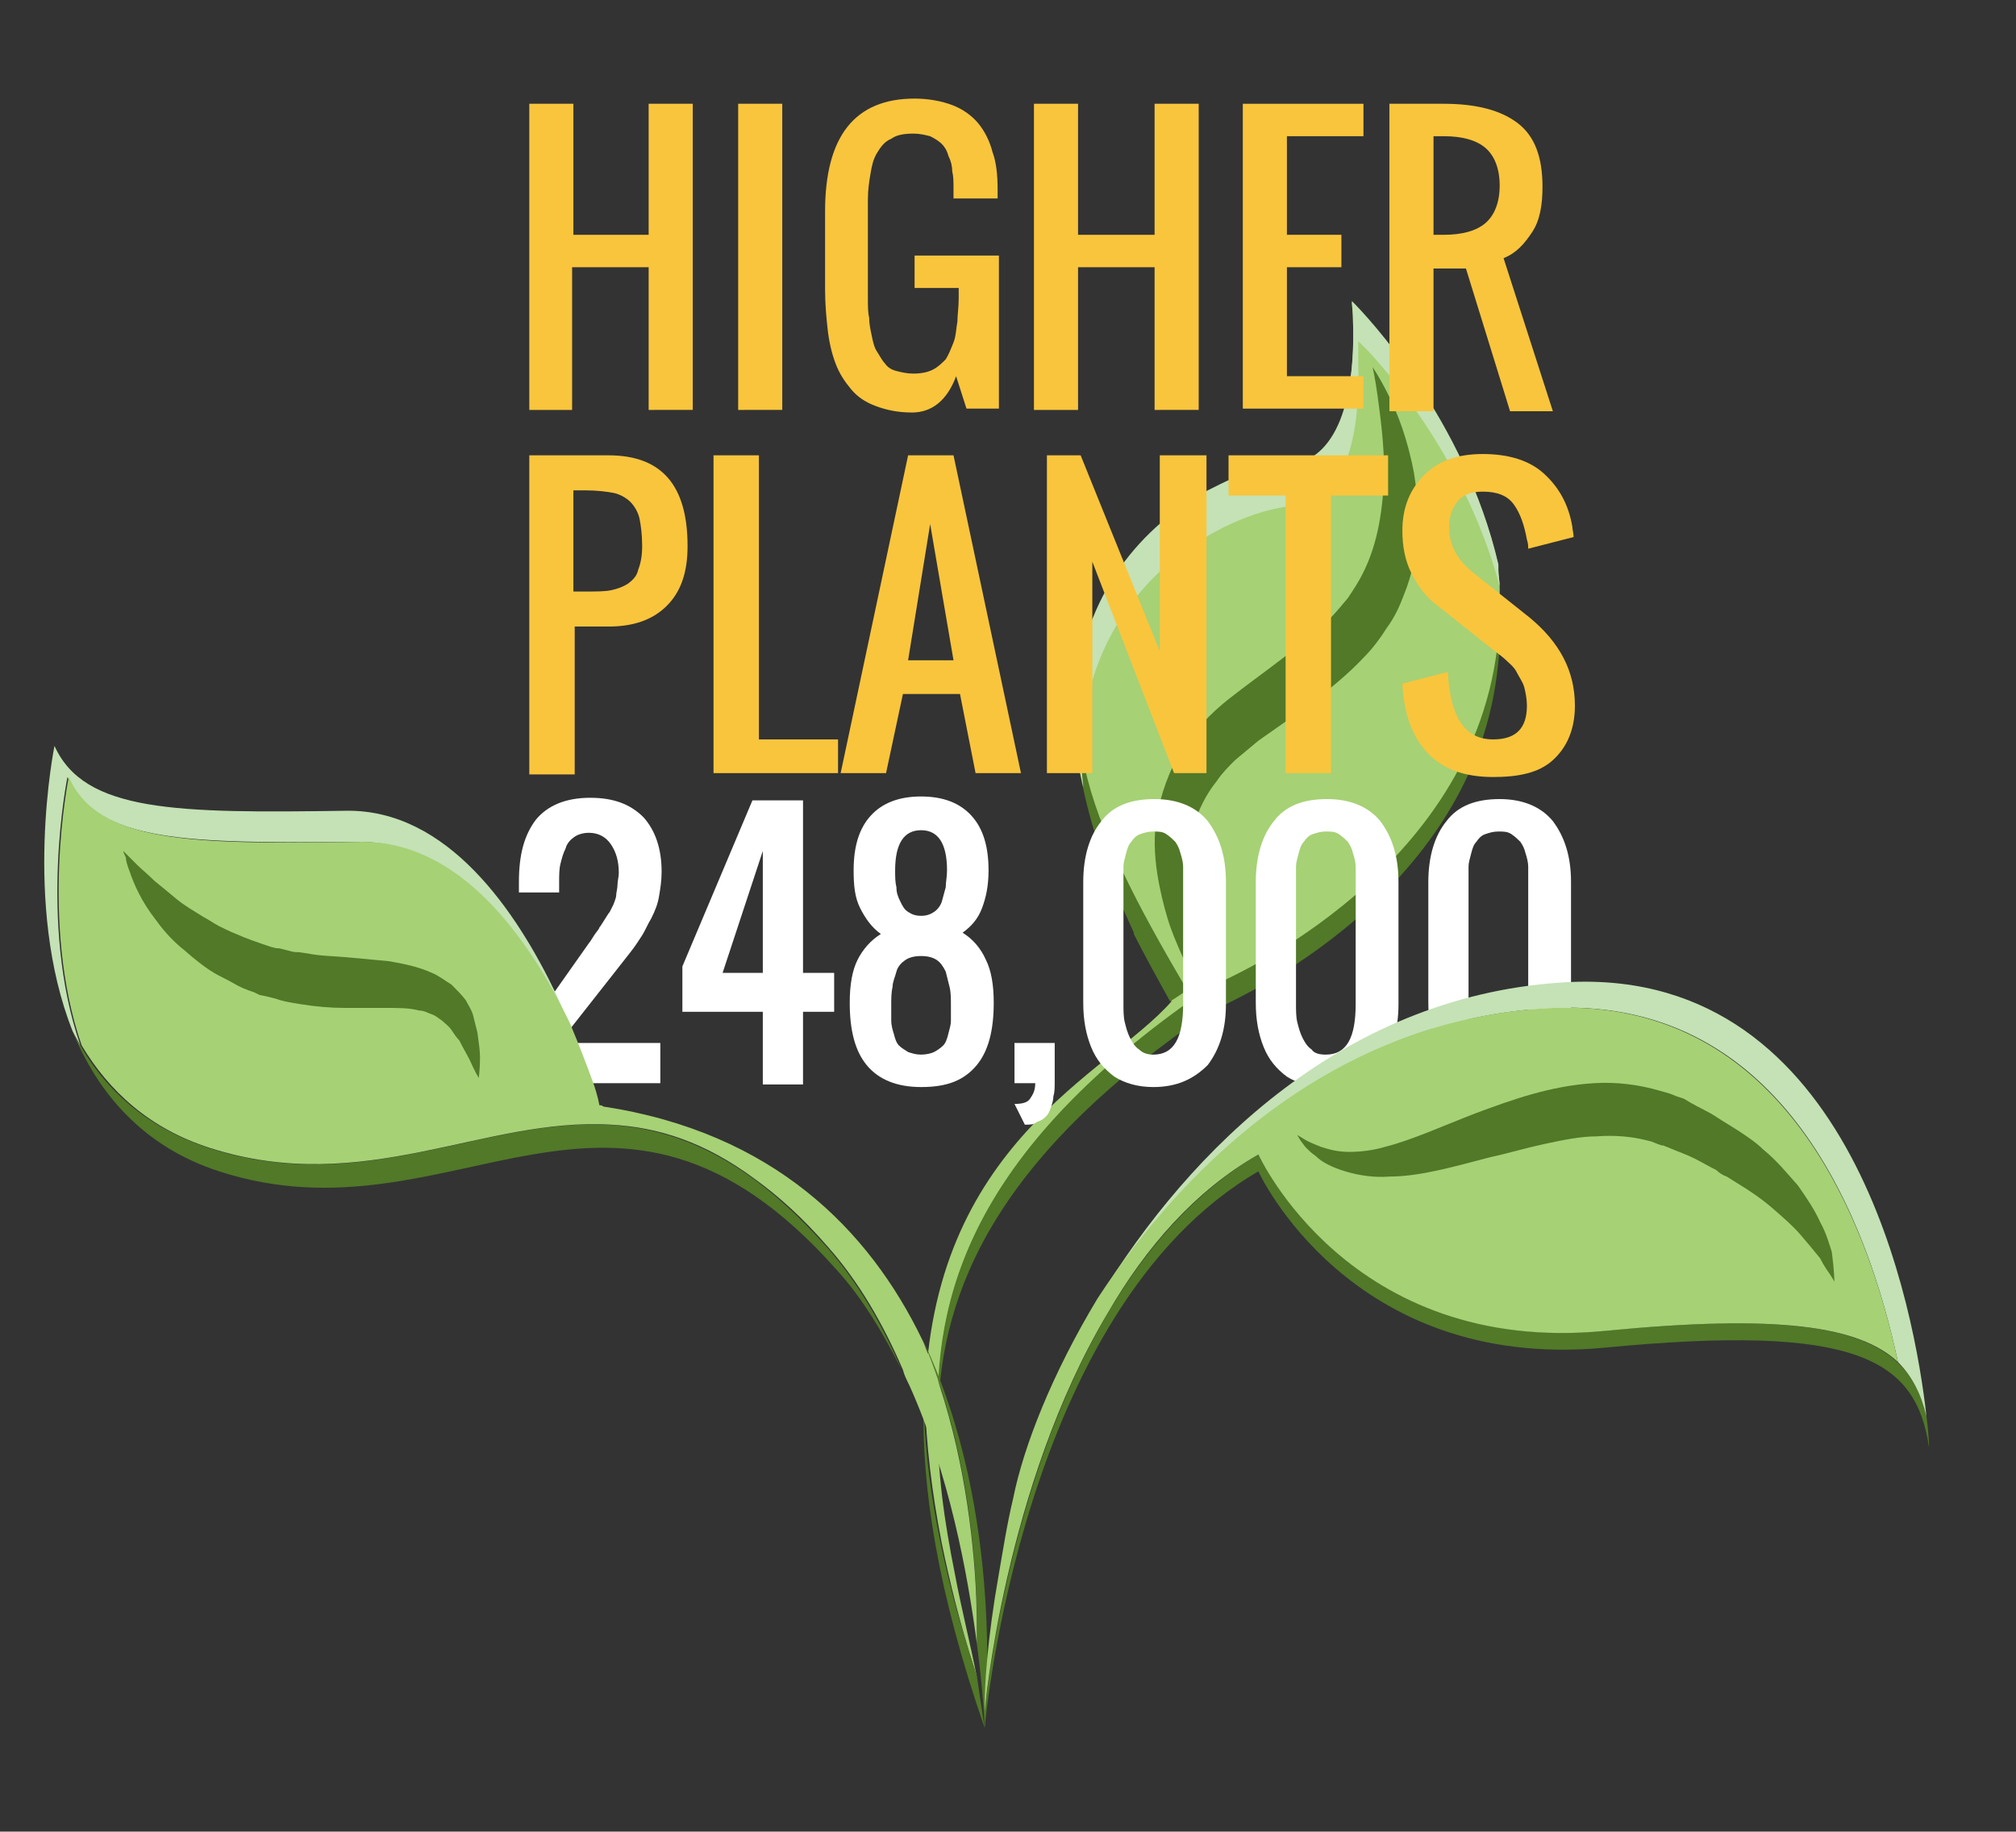 <?xml version="1.0" encoding="utf-8"?>
<!-- Generator: Adobe Illustrator 19.1.0, SVG Export Plug-In . SVG Version: 6.00 Build 0)  -->
<svg version="1.1" xmlns="http://www.w3.org/2000/svg" xmlns:xlink="http://www.w3.org/1999/xlink" x="0px" y="0px" width="155.4px"
	 height="141.2px" viewBox="0 0 155.4 141.2" enable-background="new 0 0 155.4 141.2" xml:space="preserve">
<rect x="0" y="0" width="155.4" height="141.2" fill="#333333" stroke="none"/>
<g id="back">
	<g>
		<path fill="#A6D175" d="M115.7,47.1c0,1-0.1,1.9-0.2,2.9c-2.2,18-22,26-22,26c-1,0.7-1.9,1.3-2.8,2c-12.4,9-17,17.6-18.1,25.8
			c-0.2,1.8-0.3,3.6-0.3,5.4v0c-0.1,4.1,0.5,8.1,1.3,12.1c0.5,2.7,1.2,5.4,1.7,8c-0.1-0.2-0.1-0.4-0.2-0.7c-1.1-3.4-1.9-6.7-2.5-9.6
			c-0.8-4.1-1.2-7.7-1.3-11c0,0,0,0,0,0c0.4-19.9,14.1-25.2,19-30.8c0,0,0,0,0,0c0,0,0,0,0,0c0,0,0-0.1-0.1-0.1
			c-0.2-0.4-0.4-0.7-0.6-1.1c0.2-0.2,0.5-0.5,0.7-0.7c-3.5-5.9-5.7-11.2-6.9-15.7c-0.1-0.5-0.2-1-0.3-1.4c0-0.2,0-0.3-0.1-0.5
			c-0.1-0.5-0.1-0.9-0.1-1.4c0-0.4,0.2-0.8,0.2-1.2c0-0.3,0.1-0.8,0.1-0.9c0.6-8.6,5.2-13.7,9.7-16.2c0,0,0,0,0,0
			c0.4-0.2,0.8-0.4,1.2-0.6c0,0,0,0,0,0c0.6-0.3,1.1-0.5,1.7-0.7c0.2-0.1,0.4-0.1,0.5-0.2c0.3-0.1,0.7-0.2,1-0.3
			c0.2,0,0.3-0.1,0.5-0.1c0.2,0,0.3-0.1,0.5-0.1c0.2,0,0.3,0,0.5-0.1c0.1,0,0.3,0,0.4,0c0.4,0,0.8-0.1,1.2-0.2
			c3.7-1.3,4-7.6,3.9-10.7c0-0.9-0.1-1.5-0.1-1.7c0,0,0,0,0,0c0,0,0,0,0.1,0.1c1,1,8.6,9,11.2,20.2c0,0,0,0,0,0c0,0.1,0,0.3,0,0.4
			c0,0.4,0.1,0.9,0.1,1.3v0C115.6,45.9,115.6,46.5,115.7,47.1z"/>
		<path fill="#517928" d="M115.4,51.9c-2.2,18-22,26-22,26C77,89,72.5,99.3,72.3,109.2C72,98.7,76,87.8,93.4,76c0,0,19.8-8,22-26
			c0.1-1,0.2-2,0.2-2.9C115.7,48.7,115.6,50.3,115.4,51.9z"/>
		<path fill="#517928" d="M91.5,76.3c-0.2,0.2-1,0.7-1.3,0.9c-1-1.8-2-3.6-2.8-5.2c0,0,0-0.1,0-0.1c-1.9-4.1-3.2-7.8-3.9-11.1v0
			c-0.2-0.9-0.4-1.8-0.5-2.6c0-0.2,0-0.3-0.1-0.5c-0.1-0.5-0.1-0.9-0.1-1.4c0-0.4,0-0.8-0.1-1.2c0-0.3,0-0.6,0.1-0.9
			c0.1,1.2,0.2,2.4,0.5,3.7c0,0,0,0,0,0c0.1,0.4,0.2,0.8,0.3,1.2C84.7,64.1,87.6,69.7,91.5,76.3z"/>
		<path fill="#C4E2B5" d="M104.7,28.1c0.1,3.4-0.2,10.6-5,10.9c-4.3,0.3-15.8,5.2-16.4,18.9c0,0,0,0,0,0c0,0.1,0,0.2,0,0.2
			c0,0.4,0,0.9,0.1,1.4c0,0.4,0.1,0.8,0.1,1.2c-0.2-0.9-0.4-1.8-0.5-2.6c0-0.2,0-0.3-0.1-0.5c-0.1-0.5-0.1-0.9-0.1-1.4
			c0-0.4,0-0.8-0.1-1.2c0-0.3,0-0.6,0.1-0.9v0c0,0,0,0,0,0c0.6-8.6,5.5-13.6,10.1-16.2c0,0,0,0,0,0c0.4-0.2,0.8-0.4,1.2-0.6
			c0,0,0,0,0,0c0.6-0.3,1.1-0.5,1.7-0.7c0.2-0.1,0.4-0.1,0.5-0.2c0.3-0.1,0.7-0.2,1-0.3c0.2,0,0.3-0.1,0.5-0.1
			c0.2,0,0.3-0.1,0.5-0.1c0.2,0,0.3,0,0.5-0.1c0.1,0,0.3,0,0.4,0c0.4,0,0.8-0.1,1.2-0.2c3.7-1.4,4-7.6,3.9-10.7c0-1-0.1-1.7-0.1-1.7
			s0,0,0,0c0,0,0,0,0,0c0,0,0,0,0.1,0.1c1,1,8.6,9,11.2,20.2c0,0,0,0,0,0c0,0.1,0,0.3,0,0.4c0,0.4,0.1,0.9,0.1,1.3
			c-2.8-10.5-9.8-17.9-10.8-18.8c-0.1-0.1-0.1-0.1-0.1-0.1S104.7,27,104.7,28.1z"/>
		<g>
			<path fill="#517928" d="M105.8,28.3c0,0,0.5,0.7,1.2,2.1c0.7,1.4,1.5,3.4,2,6.1c0.2,1.3,0.4,2.8,0.3,4.4c-0.1,1.6-0.4,3.3-1.1,5
				c-0.3,0.8-0.7,1.7-1.3,2.5c-0.5,0.8-1.1,1.6-1.7,2.2c-1.3,1.4-2.7,2.5-4.1,3.6c-1.4,1-2.8,2-4.1,2.9c-0.6,0.5-1.2,1-1.8,1.5
				c-0.5,0.5-1,1-1.4,1.6c-1.7,2.1-2.3,4.8-2.4,7.2c-0.1,1.2,0,2.3,0,3.4c0.1,1,0.1,1.9,0.2,2.7c0.2,1.5,0.3,2.4,0.3,2.4
				S92,75.4,91.8,75c-0.2-0.4-0.5-0.9-0.8-1.6c-0.3-0.7-0.7-1.6-1-2.6c-0.3-1-0.6-2.2-0.8-3.5c-0.2-1.3-0.3-2.9,0-4.5
				c0.3-1.6,0.9-3.3,1.8-4.9c1-1.5,2.3-2.9,3.7-4c1.4-1.1,2.8-2.1,4.1-3.1c1.3-1,2.6-2,3.6-3c0.6-0.6,1-1.1,1.5-1.7
				c0.4-0.6,0.8-1.2,1.1-1.8c1.3-2.5,1.6-5.3,1.7-7.7c0-2.4-0.3-4.5-0.5-6C106,29.1,105.8,28.3,105.8,28.3z"/>
		</g>
	</g>
</g>
<g id="text">
	<g>
		<rect x="39.1" y="8" fill="none" width="91.1" height="125.2"/>
		<path fill="#F9C53D" d="M40.8,31.6V8h3.4v10.1H50V8h3.4v23.6H50v-11h-5.9v11H40.8z"/>
		<path fill="#F9C53D" d="M56.9,31.6V8h3.4v23.6H56.9z"/>
		<path fill="#F9C53D" d="M70.3,31.8c-1.1,0-2-0.2-2.8-0.5c-0.8-0.3-1.4-0.7-1.9-1.3s-0.9-1.2-1.2-2c-0.3-0.8-0.5-1.7-0.6-2.6
			c-0.1-0.9-0.2-1.9-0.2-3.1v-6c0-5.8,2.3-8.7,6.9-8.7c1.1,0,2.1,0.2,2.9,0.5c0.8,0.3,1.5,0.8,2,1.4s0.9,1.4,1.1,2.2
			c0.3,0.8,0.4,1.8,0.4,2.9c0,0.2,0,0.4,0,0.7h-3.4v-0.7c0-0.6,0-1-0.1-1.4c0-0.4-0.1-0.8-0.3-1.2c-0.1-0.4-0.3-0.7-0.5-0.9
			c-0.2-0.2-0.5-0.4-0.9-0.6c-0.4-0.1-0.8-0.2-1.3-0.2c-0.7,0-1.3,0.1-1.7,0.4c-0.5,0.2-0.8,0.6-1.1,1.1c-0.3,0.5-0.4,1-0.5,1.6
			c-0.1,0.6-0.2,1.2-0.2,2v7.6c0,0.6,0,1.1,0.1,1.5c0,0.5,0.1,0.9,0.2,1.4c0.1,0.5,0.2,0.9,0.4,1.2c0.2,0.3,0.4,0.7,0.6,0.9
			c0.2,0.3,0.5,0.5,0.9,0.6c0.4,0.1,0.8,0.2,1.3,0.2c0.6,0,1.1-0.1,1.5-0.3c0.4-0.2,0.7-0.5,1-0.8c0.2-0.3,0.4-0.8,0.6-1.3
			s0.2-1.1,0.3-1.6c0-0.5,0.1-1.1,0.1-1.8v-0.8h-3.4v-2.5H77v11.8h-2.5l-0.8-2.5C73,30.9,71.8,31.8,70.3,31.8z"/>
		<path fill="#F9C53D" d="M79.7,31.6V8h3.4v10.1H89V8h3.4v23.6H89v-11h-5.9v11H79.7z"/>
		<path fill="#F9C53D" d="M95.8,31.6V8h9.3v2.5h-5.9v7.6h4.2v2.5h-4.2v8.4h5.9v2.5H95.8z"/>
		<path fill="#F9C53D" d="M107.1,31.6V8h4.2c2.5,0,4.4,0.5,5.7,1.5c1.3,1,1.9,2.6,1.9,4.9c0,1.4-0.2,2.6-0.8,3.5s-1.2,1.6-2.2,2
			l3.8,11.8h-3.3l-3.4-11h-2.5v11H107.1z M110.5,18.1h0.8c1.4,0,2.5-0.3,3.2-0.9c0.7-0.6,1.1-1.6,1.1-2.9s-0.4-2.3-1.1-2.9
			c-0.7-0.6-1.8-0.9-3.2-0.9h-0.8V18.1z"/>
		<path fill="#F9C53D" d="M40.8,59.6V35.1h6.1c4.1,0,6.1,2.3,6.1,7c0,2-0.5,3.5-1.6,4.6s-2.6,1.6-4.5,1.6h-2.6v11.4H40.8z
			 M44.3,45.6h0.9c0.8,0,1.4,0,1.9-0.1s1-0.3,1.3-0.5c0.4-0.3,0.7-0.6,0.8-1.1c0.2-0.5,0.3-1.1,0.3-1.8c0-0.9-0.1-1.6-0.2-2.1
			c-0.1-0.5-0.4-1-0.7-1.3s-0.8-0.6-1.3-0.7c-0.5-0.1-1.3-0.2-2.2-0.2h-0.9V45.6z"/>
		<path fill="#F9C53D" d="M55,59.6V35.1h3.5V57h6.1v2.6H55z"/>
		<path fill="#F9C53D" d="M64.8,59.6L70,35.1h3.5l5.2,24.5h-3.5L74,53.5h-4.4l-1.3,6.1H64.8z M70,50.9h3.5l-1.8-10.5L70,50.9z"/>
		<path fill="#F9C53D" d="M80.7,59.6V35.1h2.6l6.1,15.1V35.1H93v24.5h-2.5l-6.3-16.3v16.3H80.7z"/>
		<path fill="#F9C53D" d="M99.1,59.6V38.2h-4.4v-3.1H107v3.1h-4.4v21.4H99.1z"/>
		<path fill="#F9C53D" d="M115.1,59.9c-2.2,0-3.9-0.6-5.1-1.9s-1.8-3.1-1.9-5.3l3.5-0.9c0.2,3.5,1.3,5.2,3.5,5.2
			c1.8,0,2.6-0.9,2.6-2.6c0-0.5-0.1-1-0.2-1.4s-0.4-0.8-0.6-1.2s-0.6-0.7-0.8-0.9s-0.6-0.5-1-0.8l-4.4-3.5c-0.8-0.6-1.4-1.4-1.9-2.4
			s-0.7-2.1-0.7-3.3c0-1.8,0.6-3.2,1.7-4.3s2.6-1.6,4.5-1.6c2,0,3.6,0.5,4.7,1.5s1.9,2.3,2.2,4.1c0,0.2,0.1,0.5,0.1,0.8l-3.5,0.9
			c0-0.2,0-0.4-0.1-0.7c-0.2-1.1-0.5-2-1-2.7s-1.3-1-2.4-1c-0.8,0-1.5,0.2-1.9,0.7s-0.7,1.1-0.7,2c0,1.4,0.6,2.5,1.8,3.5l4.4,3.5
			c2.3,1.9,3.5,4.1,3.5,6.8c0,1.8-0.6,3.2-1.7,4.2S117,59.9,115.1,59.9z"/>
		<path fill="#FFFFFF" d="M39.9,83.6v-3.1l5.5-7.8c0.1-0.1,0.2-0.3,0.4-0.6c0.2-0.3,0.4-0.5,0.4-0.6c0.1-0.1,0.2-0.3,0.4-0.6
			c0.2-0.3,0.3-0.5,0.4-0.6c0.1-0.2,0.2-0.4,0.3-0.6c0.1-0.3,0.2-0.5,0.2-0.7c0-0.2,0.1-0.5,0.1-0.8c0-0.3,0.1-0.6,0.1-0.9
			c0-0.9-0.2-1.6-0.6-2.2c-0.4-0.6-1-0.9-1.7-0.9c-0.4,0-0.8,0.1-1.1,0.3c-0.3,0.2-0.6,0.5-0.7,0.9c-0.2,0.4-0.3,0.8-0.4,1.2
			s-0.1,0.9-0.1,1.4v0.8h-3.1V68c0-2.1,0.4-3.6,1.3-4.8c0.9-1.1,2.3-1.7,4.2-1.7c1.8,0,3.1,0.5,4.1,1.5c0.9,1,1.4,2.4,1.4,4.2
			c0,0.7-0.1,1.3-0.2,1.9c-0.1,0.6-0.3,1.1-0.6,1.7c-0.3,0.5-0.5,1-0.7,1.3c-0.2,0.3-0.5,0.8-0.9,1.3l-5.5,7h7.8v3.1H39.9z"/>
		<path fill="#FFFFFF" d="M58.8,83.6V78h-6.2v-3.5L58,61.7h3.9V75h2.4v3h-2.4v5.6H58.8z M55.7,75h3.1v-9.4L55.7,75z"/>
		<path fill="#FFFFFF" d="M71,83.8c-1.9,0-3.3-0.6-4.2-1.7c-0.9-1.1-1.3-2.7-1.3-4.8c0-1.4,0.2-2.5,0.6-3.3c0.4-0.8,1-1.5,1.8-2
			c-0.7-0.5-1.2-1.2-1.6-2s-0.5-1.7-0.5-2.9c0-1.8,0.4-3.2,1.3-4.2c0.9-1,2.2-1.5,3.9-1.5c1.7,0,3,0.5,3.9,1.5
			c0.9,1,1.3,2.4,1.3,4.2c0,1.2-0.2,2.1-0.5,2.9c-0.3,0.8-0.8,1.4-1.5,1.9c0.8,0.5,1.4,1.2,1.8,2.1c0.4,0.8,0.6,1.9,0.6,3.3
			c0,2.1-0.4,3.7-1.3,4.8C74.3,83.3,73,83.8,71,83.8z M70,81.1c0.3,0.1,0.6,0.2,1,0.2s0.8-0.1,1-0.2s0.5-0.3,0.7-0.5
			c0.2-0.2,0.3-0.5,0.4-0.9s0.2-0.7,0.2-1s0-0.7,0-1.2c0-0.5,0-1-0.1-1.4c-0.1-0.4-0.2-0.8-0.3-1.2c-0.2-0.4-0.4-0.7-0.7-0.9
			c-0.3-0.2-0.7-0.3-1.2-0.3s-0.9,0.1-1.2,0.3c-0.3,0.2-0.6,0.5-0.7,0.9s-0.3,0.8-0.3,1.2c-0.1,0.4-0.1,0.9-0.1,1.4
			c0,0.5,0,0.9,0,1.2c0,0.3,0.1,0.7,0.2,1c0.1,0.4,0.2,0.7,0.4,0.9S69.7,80.9,70,81.1z M71,70.6c0.4,0,0.7-0.1,1-0.3
			s0.5-0.5,0.6-0.8c0.1-0.4,0.2-0.7,0.3-1.1c0-0.4,0.1-0.8,0.1-1.3c0-2.1-0.7-3.1-2-3.1c-1.3,0-2,1-2,3.1c0,0.5,0,0.9,0.1,1.3
			c0,0.4,0.1,0.7,0.3,1.1s0.3,0.6,0.6,0.8S70.6,70.6,71,70.6z"/>
		<path fill="#FFFFFF" d="M79,86.7l-0.8-1.6c0.6,0,1-0.1,1.2-0.4s0.4-0.6,0.4-1.2h-1.6v-3.1h3.1c0,1.2,0,2.2,0,3
			c0,0.4,0,0.8-0.1,1.1c0,0.3-0.1,0.6-0.2,0.9s-0.2,0.5-0.4,0.7s-0.4,0.3-0.7,0.4C79.7,86.7,79.4,86.7,79,86.7z"/>
		<path fill="#FFFFFF" d="M88.9,83.8c-1.2,0-2.2-0.3-3-0.8c-0.8-0.6-1.4-1.3-1.8-2.3c-0.4-1-0.6-2.1-0.6-3.4V68c0-2,0.5-3.6,1.4-4.7
			c0.9-1.2,2.3-1.7,4.1-1.7c1.8,0,3.2,0.6,4.1,1.7c0.9,1.2,1.4,2.7,1.4,4.7v9.4c0,2-0.5,3.5-1.4,4.7C92,83.2,90.7,83.8,88.9,83.8z
			 M88.9,81.3c1.6,0,2.3-1.3,2.3-3.9V68c0-0.4,0-0.8,0-1.2c0-0.3-0.1-0.7-0.2-1c-0.1-0.4-0.2-0.6-0.4-0.9c-0.2-0.2-0.4-0.4-0.7-0.6
			s-0.6-0.2-1-0.2s-0.7,0.1-1,0.2s-0.5,0.3-0.7,0.6c-0.2,0.2-0.3,0.5-0.4,0.9c-0.1,0.4-0.2,0.7-0.2,1c0,0.3,0,0.7,0,1.2v9.4
			c0,0.5,0,1,0.1,1.4s0.2,0.8,0.4,1.2c0.2,0.4,0.4,0.7,0.7,0.9C88.1,81.2,88.5,81.3,88.9,81.3z"/>
		<path fill="#FFFFFF" d="M102.2,83.8c-1.2,0-2.2-0.3-3-0.8c-0.8-0.6-1.4-1.3-1.8-2.3c-0.4-1-0.6-2.1-0.6-3.4V68
			c0-2,0.5-3.6,1.4-4.7c0.9-1.2,2.3-1.7,4.1-1.7c1.8,0,3.2,0.6,4.1,1.7c0.9,1.2,1.4,2.7,1.4,4.7v9.4c0,2-0.5,3.5-1.4,4.7
			C105.3,83.2,104,83.8,102.2,83.8z M102.2,81.3c1.6,0,2.3-1.3,2.3-3.9V68c0-0.4,0-0.8,0-1.2c0-0.3-0.1-0.7-0.2-1
			c-0.1-0.4-0.2-0.6-0.4-0.9c-0.2-0.2-0.4-0.4-0.7-0.6s-0.6-0.2-1-0.2s-0.7,0.1-1,0.2s-0.5,0.3-0.7,0.6c-0.2,0.2-0.3,0.5-0.4,0.9
			c-0.1,0.4-0.2,0.7-0.2,1c0,0.3,0,0.7,0,1.2v9.4c0,0.5,0,1,0.1,1.4s0.2,0.8,0.4,1.2c0.2,0.4,0.4,0.7,0.7,0.9
			C101.3,81.2,101.7,81.3,102.2,81.3z"/>
		<path fill="#FFFFFF" d="M115.5,83.8c-1.2,0-2.2-0.3-3-0.8c-0.8-0.6-1.4-1.3-1.8-2.3c-0.4-1-0.6-2.1-0.6-3.4V68
			c0-2,0.5-3.6,1.4-4.7c0.9-1.2,2.3-1.7,4.1-1.7c1.8,0,3.2,0.6,4.1,1.7c0.9,1.2,1.4,2.7,1.4,4.7v9.4c0,2-0.5,3.5-1.4,4.7
			C118.6,83.2,117.3,83.8,115.5,83.8z M115.5,81.3c1.6,0,2.3-1.3,2.3-3.9V68c0-0.4,0-0.8,0-1.2c0-0.3-0.1-0.7-0.2-1
			c-0.1-0.4-0.2-0.6-0.4-0.9c-0.2-0.2-0.4-0.4-0.7-0.6s-0.6-0.2-1-0.2s-0.7,0.1-1,0.2s-0.5,0.3-0.7,0.6c-0.2,0.2-0.3,0.5-0.4,0.9
			c-0.1,0.4-0.2,0.7-0.2,1c0,0.3,0,0.7,0,1.2v9.4c0,0.5,0,1,0.1,1.4s0.2,0.8,0.4,1.2c0.2,0.4,0.4,0.7,0.7,0.9
			C114.6,81.2,115,81.3,115.5,81.3z"/>
	</g>
</g>
<g id="front">
	<path fill="#517928" d="M75.9,133.2c0-0.2-0.1-2.7-0.6-6.5c0.1-5.4-0.5-14.8-4.2-23.5C77.6,116.8,75.9,132.7,75.9,133.2z"/>
	<path fill="#517928" d="M75.9,133.2c-3.6-10.4-4.9-18.6-4.7-25.2c0.1,5.8,1.3,12.8,4.1,21.2C75.5,130.6,75.7,131.9,75.9,133.2z"/>
	<g>
		<path fill="#517928" d="M69.5,105.6c-1.4-2.8-3-5.5-5-7.7c-17.3-19.5-29.4-1.7-47.6-7.6c-5.9-1.9-9.4-6.1-11.3-10.8
			c2,4,5.3,7.3,10.5,9c18.3,5.9,30.3-11.9,47.6,7.6C66.1,98.8,68,102.1,69.5,105.6z"/>
		<path fill="#C4E2B5" d="M43.8,78.8c-3.1-6.4-8.4-13.9-16.1-13.9C14.5,65,7.5,65,5.2,59.9c0,0-2.3,11.2,1,20.7
			c-0.2-0.4-0.4-0.7-0.6-1.1c0,0,0,0,0,0c-3.9-9.8-1.4-22-1.4-22c2.3,5.1,9.3,5.2,22.5,5c7.8-0.1,13.1,7.7,16.2,14.2
			C43.2,77.4,43.5,78.1,43.8,78.8z"/>
		<path fill="#A6D175" d="M71.1,103.3c0.2,0.4,0.3,0.8,0.5,1.2l0,0c2.4,6.2,3.3,12.6,3.6,17.6c0.1,1.7,0.1,3.3,0.1,4.6
			c-0.7-5.3-2.1-13-5.2-19.9c-0.2-0.4-0.4-0.8-0.5-1.2c-1.5-3.5-3.4-6.8-5.8-9.5c-1.9-2.2-3.8-3.9-5.6-5.2c-3.9-2.9-7.5-4-11.1-4.2
			c-9.8-0.6-19,5.6-30.9,1.8c-4.7-1.5-7.8-4.4-9.9-7.9c-3.3-9.5-1-20.7-1-20.7c2.3,5.1,9.3,5.2,22.5,5c7.7-0.1,13,7.5,16.1,13.9l0,0
			c0.8,1.9,1.4,3.5,1.8,4.6c0.4,1.1,0.5,1.8,0.5,1.8c0.1,0,0.2,0,0.3,0.1C59.6,87.3,67,94.8,71.1,103.3z"/>
		<g>
			<path fill="#517928" d="M9.5,65.6c0,0,0.4,0.4,1.1,1.1c0.3,0.3,0.8,0.7,1.3,1.2c0.5,0.4,1.1,0.9,1.7,1.4c0.6,0.5,1.3,0.9,2.1,1.4
				c0.4,0.2,0.8,0.5,1.2,0.7c0.4,0.2,0.8,0.4,1.3,0.6c0.9,0.4,1.8,0.7,2.7,1l0.4,0.1l0,0c0,0-0.1,0-0.1,0l0,0l0,0l0.1,0l0.2,0
				l0.8,0.2c0.3,0.1,0.5,0.1,0.7,0.1l0.7,0.1c1,0.2,2,0.2,3.1,0.3c1.1,0.1,2.1,0.2,3.2,0.3c1.1,0.2,2.2,0.4,3.3,0.9
				c0.5,0.2,1,0.6,1.5,0.9c0.4,0.4,0.8,0.8,1.1,1.2c0.2,0.4,0.5,0.8,0.6,1.3c0.1,0.4,0.2,0.8,0.3,1.2c0.1,0.7,0.2,1.4,0.2,1.9
				c0,1-0.1,1.6-0.1,1.6s-0.3-0.5-0.7-1.4c-0.2-0.4-0.5-0.9-0.8-1.5c-0.2-0.2-0.4-0.5-0.6-0.8c-0.2-0.3-0.5-0.5-0.7-0.7
				c-0.3-0.2-0.5-0.4-0.8-0.5c-0.3-0.1-0.6-0.3-1-0.3c-0.7-0.2-1.6-0.2-2.5-0.2c-1,0-2,0-3.2,0c-1.1,0-2.3-0.1-3.5-0.3
				c-0.6-0.1-1.3-0.2-1.8-0.4l-0.8-0.2L20,76.7l-0.4-0.2c-0.6-0.2-1.1-0.4-1.6-0.7c-0.5-0.3-1-0.5-1.5-0.8c-0.5-0.3-0.9-0.6-1.4-1
				c-0.4-0.3-0.8-0.7-1.2-1c-0.8-0.7-1.4-1.4-1.9-2.1c-1.1-1.4-1.7-2.8-2-3.7c-0.2-0.5-0.3-0.9-0.3-1.1C9.5,65.7,9.5,65.6,9.5,65.6z
				"/>
		</g>
	</g>
	<g>
		<path fill="#517928" d="M148.7,111.6c-1-6.8-5.5-9.6-25.1-7.7C104,105.7,97,90.3,97,90.3c-18.3,10.6-21.1,42.9-21.1,42.9
			s0-0.5,0-1.5c0,0.2,0,0.3,0,0.3S78.8,99.6,97,89c0,0,7,15.4,26.6,13.6c18.5-1.8,23.5,0.6,24.9,6.6c0,0,0,0,0,0
			C148.7,110.7,148.7,111.6,148.7,111.6z"/>
		<path fill="#C4E2B5" d="M148.5,109.2c-0.4-1.7-1.1-3.1-2.2-4.2c-2.3-10.8-8.7-28-26.5-27.3c-16.2,0.7-28,11.5-35.1,22.4
			c7-11.5,19.1-23.6,36.4-24.4C142.9,74.8,147.6,101.1,148.5,109.2z"/>
		<path fill="#A6D175" d="M146.3,105c-3-2.8-9.3-3.7-22.6-2.4C104,104.5,97,89,97,89c-4.9,2.8-8.7,7.2-11.6,12.2
			c-8,13.4-9.5,30.7-9.5,30.7s0-0.1,0-0.3v0c0-1.8,0.2-5.2,1.1-10.3c0.3-1.7,0.6-3.7,1.1-5.8c0.8-4,3-9.6,6.5-15.4c0,0,0,0,0,0
			c7.1-10.9,18.9-21.7,35.1-22.4C137.5,77,144,94.2,146.3,105z"/>
		<g>
			<path fill="#517928" d="M141.4,98.8c0,0-0.1-0.2-0.3-0.5c-0.2-0.3-0.5-0.7-0.8-1.3c-0.4-0.5-0.9-1.1-1.5-1.8
				c-0.6-0.7-1.3-1.3-2.1-2c-0.8-0.7-1.8-1.4-2.8-2c-0.3-0.2-0.5-0.3-0.8-0.5c-0.3-0.1-0.6-0.3-0.8-0.5c-0.6-0.3-1.1-0.6-1.7-0.9
				c-0.6-0.3-1.2-0.5-1.9-0.8l-0.5-0.2c0,0-0.1,0,0.1,0l0,0l0,0l-0.1,0l-0.1,0l-0.3-0.1l-0.5-0.2l-0.4-0.1c-1.2-0.3-2.5-0.4-3.8-0.3
				c-1.3,0-2.7,0.3-4.1,0.6c-1.4,0.3-2.7,0.7-4.1,1c-2.7,0.7-5.4,1.5-7.8,1.5c-1.2,0.1-2.4-0.1-3.4-0.4c-1-0.3-1.8-0.7-2.3-1.2
				c-0.3-0.2-0.5-0.4-0.7-0.6c-0.2-0.2-0.3-0.4-0.4-0.5c-0.2-0.3-0.3-0.5-0.3-0.5s0.2,0.1,0.5,0.3c0.3,0.2,0.8,0.4,1.3,0.6
				c0.6,0.2,1.3,0.4,2.2,0.4c0.8,0,1.8-0.1,2.8-0.4c2-0.5,4.4-1.6,7-2.6c2.7-1,5.7-2.1,9.1-2.3c1.7-0.1,3.4,0.1,5.1,0.6l0.7,0.2
				l0.5,0.2l0.6,0.2l0.5,0.3c0.7,0.4,1.4,0.7,2,1.1c0.6,0.4,1.3,0.8,1.9,1.2c0.6,0.4,1.2,0.8,1.7,1.3c1.1,0.9,1.9,1.9,2.7,2.8
				c0.7,1,1.3,1.9,1.7,2.8c0.5,0.9,0.7,1.7,0.9,2.3C141.4,98,141.4,98.8,141.4,98.8z"/>
		</g>
	</g>
	<g>
	</g>
	<g>
	</g>
	<g>
	</g>
	<g>
	</g>
	<g>
	</g>
	<g>
	</g>
</g>
</svg>
